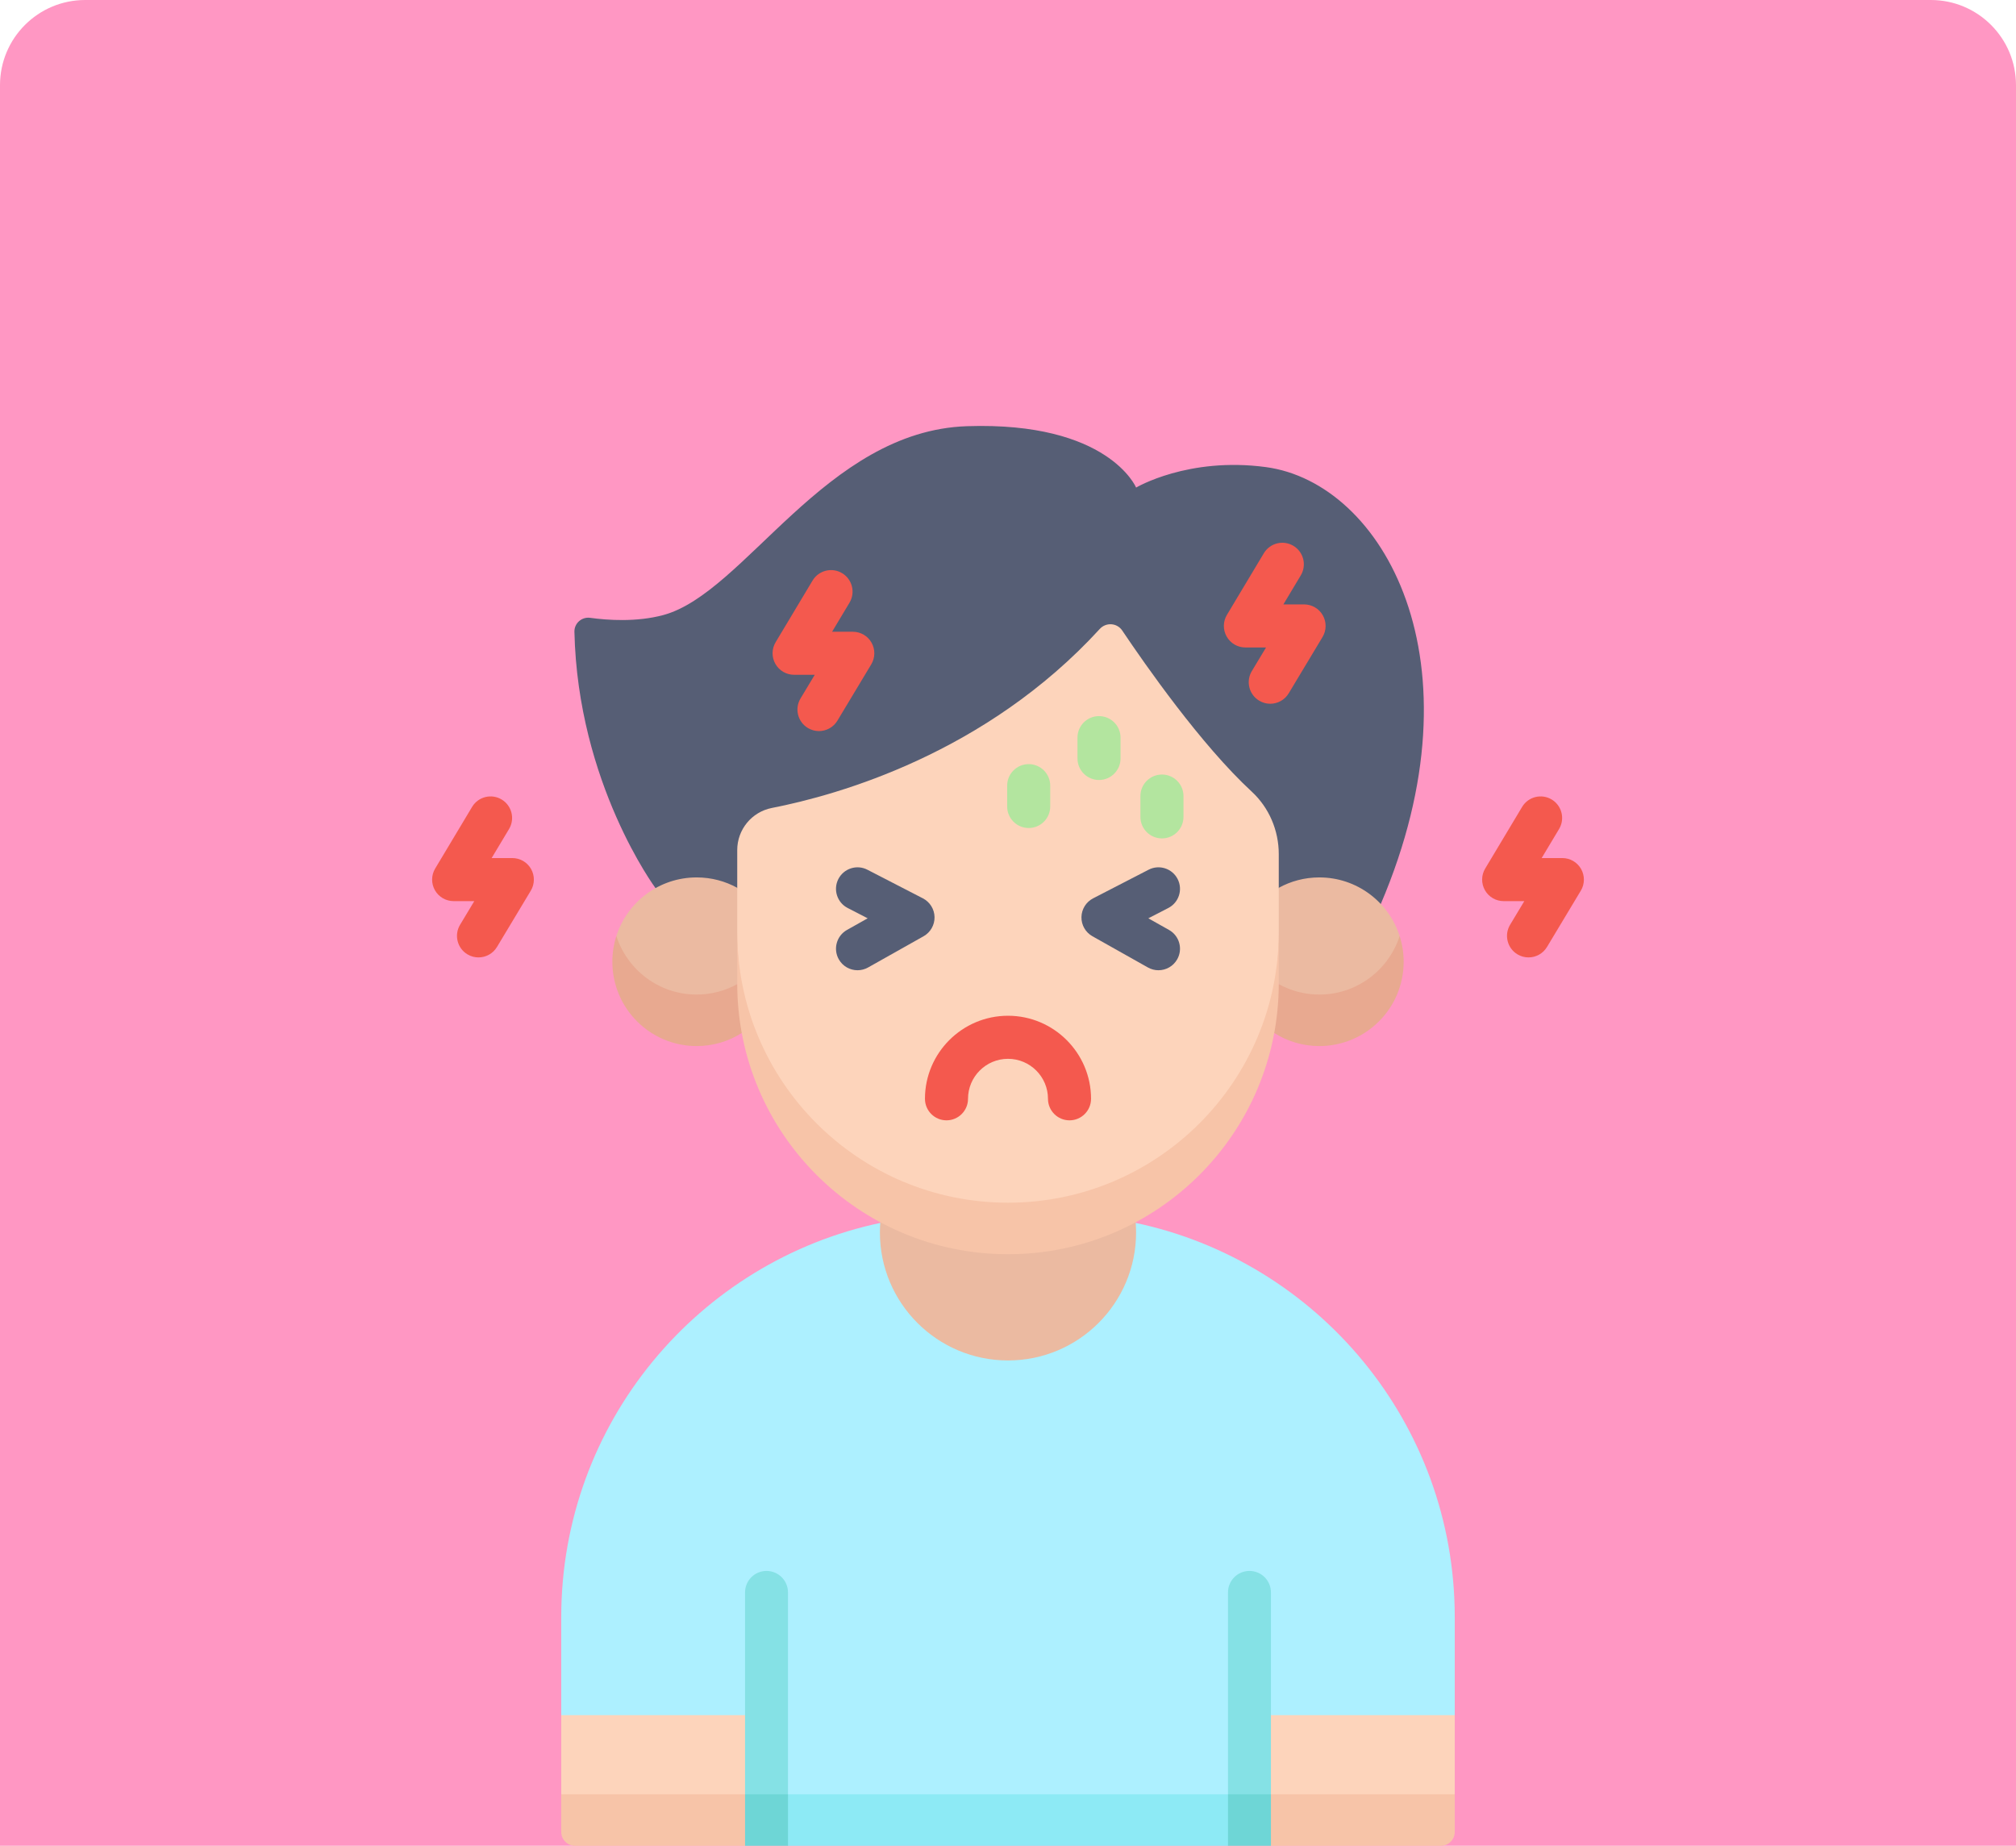 <svg width="142" height="130" viewBox="0 0 142 130" fill="none" xmlns="http://www.w3.org/2000/svg">
<path d="M0 6C0 2.686 2.686 0 6 0H136C139.314 0 142 2.686 142 6V130H0V6Z" fill="#FF97C3"/>
<g clip-path="url(#clip0)">
<path d="M100.71 126.371L102.468 120.8V113.894C102.468 100.224 92.802 88.812 79.932 86.118C77.267 87.533 74.228 88.336 71 88.336C67.772 88.336 64.733 87.533 62.068 86.118C49.198 88.812 39.532 100.224 39.532 113.894V120.8L41.29 126.371L71.683 128.129L100.71 126.371Z" fill="#ADF0FF"/>
<path d="M46.173 62.552C46.173 62.552 40.695 55.171 40.46 44.495C40.447 43.898 40.976 43.433 41.568 43.514C42.792 43.683 44.836 43.826 46.719 43.319C52.474 41.767 58.136 30.35 68.112 30.017C78.088 29.684 80.023 34.34 80.023 34.34C80.023 34.34 83.693 32.158 89.173 32.899C97.375 34.007 104.58 46.504 97.257 63.671L46.173 62.552Z" fill="#565E75"/>
<path d="M43.415 65.922C43.415 69.623 46.423 71.805 49.071 71.805L51.929 69.312C51.929 69.296 54.423 65.938 54.423 65.922L51.928 62.529C51.08 62.062 50.107 61.797 49.071 61.797C46.423 61.797 44.182 63.529 43.415 65.922Z" fill="#EBBAA1"/>
<path d="M49.071 70.047C46.424 70.047 44.182 68.314 43.415 65.922C43.231 66.494 43.132 67.103 43.132 67.736C43.132 71.016 45.791 73.675 49.071 73.675C50.24 73.675 51.329 73.337 52.248 72.754L53.805 70.677L51.929 69.312C51.081 69.779 50.108 70.047 49.071 70.047Z" fill="#E8A990"/>
<path d="M98.585 65.922C98.585 69.623 95.577 71.805 92.929 71.805L90.071 69.312C90.071 69.296 87.577 65.938 87.577 65.922L90.072 62.529C90.92 62.062 91.893 61.797 92.929 61.797C95.577 61.797 97.818 63.529 98.585 65.922Z" fill="#EBBAA1"/>
<path d="M92.929 70.047C95.577 70.047 97.819 68.314 98.585 65.922C98.769 66.494 98.869 67.103 98.869 67.736C98.869 71.016 96.21 73.675 92.93 73.675C91.76 73.675 90.671 73.337 89.752 72.754L88.195 70.677L90.071 69.312C90.919 69.779 91.892 70.047 92.929 70.047V70.047Z" fill="#E8A990"/>
<path d="M71 86.465C81.533 86.465 90.072 79.065 90.072 65.635V60.16C90.072 58.49 89.392 56.884 88.165 55.752C84.604 52.467 80.64 46.783 79.047 44.41C78.682 43.865 77.906 43.814 77.463 44.298C69.43 53.072 59.024 55.995 54.368 56.905C52.949 57.182 51.928 58.427 51.928 59.872V65.635C51.928 78.308 60.467 86.465 71 86.465V86.465Z" fill="#FDD4BB"/>
<path d="M55.503 130H86.496L88.008 128.185L86.496 126.371H55.503L53.991 128.185L55.503 130Z" fill="#8DEAF5"/>
<path d="M62.008 86.086C61.99 86.32 61.977 86.557 61.977 86.796C61.977 91.779 66.017 95.818 71 95.818C75.983 95.818 80.022 91.779 80.022 86.796C80.022 86.557 80.01 86.32 79.992 86.086H62.008Z" fill="#EBBAA1"/>
<path d="M102.468 126.371L95.238 128.129L88.009 126.371V120.8H102.468V126.371Z" fill="#FDD4BB"/>
<path d="M39.532 126.371L46.762 128.129L53.991 126.371V120.8H39.532V126.371Z" fill="#FDD4BB"/>
<path d="M89.52 130H101.491C102.031 130 102.468 129.563 102.468 129.023V126.371H89.52L88.008 128.185L89.52 130Z" fill="#F7C4A8"/>
<path d="M40.509 130H52.479L53.991 128.186L52.479 126.371H39.532V129.023C39.532 129.563 39.969 130 40.509 130V130Z" fill="#F7C4A8"/>
<path d="M89.52 126.371V112.154C89.52 111.319 88.844 110.642 88.008 110.642C87.173 110.642 86.496 111.319 86.496 112.154V126.371L88.008 128.185L89.52 126.371Z" fill="#85E1E5"/>
<path d="M86.496 126.371H89.52V130H86.496V126.371Z" fill="#6ED6D6"/>
<path d="M55.503 126.371V112.154C55.503 111.319 54.826 110.642 53.991 110.642C53.156 110.642 52.479 111.319 52.479 112.154V126.371L53.991 128.185L55.503 126.371Z" fill="#85E1E5"/>
<path d="M52.48 126.371H55.504V130H52.48V126.371Z" fill="#6ED6D6"/>
<path d="M71 84.707C60.467 84.707 51.928 76.168 51.928 65.635V69.264C51.928 79.797 60.467 88.336 71 88.336C81.533 88.336 90.072 79.797 90.072 69.264V65.635C90.072 76.168 81.533 84.707 71 84.707V84.707Z" fill="#F7C4A8"/>
<path d="M66.667 78.906C67.505 78.906 68.184 78.227 68.184 77.389C68.184 75.837 69.447 74.573 71 74.573C72.553 74.573 73.816 75.837 73.816 77.389C73.816 78.227 74.495 78.906 75.333 78.906C76.17 78.906 76.849 78.227 76.849 77.389C76.849 74.164 74.225 71.54 71 71.54C67.775 71.54 65.151 74.164 65.151 77.389C65.151 78.227 65.83 78.906 66.667 78.906Z" fill="#F4594E"/>
<path d="M59.08 67.563C59.358 68.057 59.873 68.336 60.403 68.335C60.654 68.335 60.91 68.272 61.145 68.14L65.053 65.941C65.539 65.667 65.836 65.149 65.826 64.591C65.816 64.034 65.5 63.527 65.005 63.271L61.096 61.255C60.352 60.871 59.438 61.163 59.053 61.907C58.669 62.651 58.962 63.566 59.706 63.95L61.115 64.677L59.657 65.497C58.928 65.908 58.669 66.833 59.08 67.563Z" fill="#565E75"/>
<path d="M82.342 65.497L80.885 64.677L82.294 63.95C83.038 63.566 83.33 62.651 82.946 61.907C82.562 61.163 81.647 60.87 80.903 61.255L76.995 63.271C76.499 63.527 76.184 64.034 76.174 64.591C76.163 65.149 76.46 65.667 76.946 65.94L80.855 68.14C81.09 68.272 81.345 68.335 81.597 68.335C82.127 68.335 82.641 68.057 82.92 67.562C83.331 66.833 83.072 65.908 82.342 65.497Z" fill="#565E75"/>
<path d="M91.102 38.443C90.383 38.012 89.452 38.246 89.021 38.964L86.42 43.306C86.139 43.774 86.132 44.357 86.402 44.833C86.671 45.308 87.175 45.602 87.721 45.602H89.175L88.173 47.268C87.742 47.986 87.974 48.917 88.692 49.349C88.936 49.496 89.206 49.566 89.472 49.566C89.986 49.566 90.489 49.303 90.773 48.83L93.155 44.866C93.436 44.398 93.444 43.814 93.175 43.338C92.906 42.863 92.402 42.569 91.855 42.569H90.397L91.623 40.523C92.053 39.804 91.82 38.873 91.102 38.443V38.443Z" fill="#F4594E"/>
<path d="M59.314 40.368C58.596 39.937 57.664 40.171 57.234 40.889L54.633 45.231C54.352 45.699 54.345 46.282 54.614 46.758C54.884 47.233 55.388 47.526 55.934 47.526H57.388L56.386 49.193C55.955 49.911 56.187 50.843 56.905 51.274C57.149 51.421 57.419 51.491 57.685 51.491C58.199 51.491 58.701 51.228 58.986 50.755L61.368 46.791C61.649 46.323 61.657 45.739 61.388 45.263C61.119 44.788 60.615 44.494 60.068 44.494H58.61L59.836 42.448C60.266 41.73 60.033 40.798 59.314 40.368V40.368Z" fill="#F4594E"/>
<path d="M111.367 61.204C111.098 60.729 110.594 60.434 110.047 60.434H108.589L109.815 58.389C110.246 57.67 110.012 56.739 109.294 56.308C108.575 55.878 107.644 56.112 107.213 56.83L104.612 61.172C104.331 61.64 104.324 62.223 104.594 62.699C104.863 63.174 105.367 63.467 105.913 63.467H107.367L106.365 65.134C105.934 65.852 106.166 66.783 106.884 67.215C107.129 67.362 107.398 67.431 107.664 67.431C108.178 67.431 108.68 67.169 108.965 66.696L111.347 62.732C111.629 62.264 111.636 61.68 111.367 61.204V61.204Z" fill="#F4594E"/>
<path d="M36.087 60.434H34.629L35.855 58.389C36.285 57.67 36.052 56.739 35.333 56.308C34.615 55.878 33.683 56.112 33.253 56.83L30.652 61.172C30.372 61.64 30.364 62.223 30.634 62.699C30.903 63.174 31.407 63.467 31.953 63.467H33.407L32.405 65.134C31.974 65.852 32.206 66.783 32.924 67.215C33.169 67.362 33.438 67.431 33.704 67.431C34.219 67.431 34.721 67.169 35.005 66.696L37.387 62.732C37.669 62.264 37.676 61.68 37.407 61.204C37.138 60.728 36.634 60.434 36.087 60.434V60.434Z" fill="#F4594E"/>
<path d="M81.844 59.05C82.681 59.05 83.36 58.371 83.36 57.533V56.068C83.36 55.23 82.681 54.551 81.844 54.551C81.006 54.551 80.327 55.23 80.327 56.068V57.533C80.327 58.371 81.006 59.05 81.844 59.05Z" fill="#B3E59F"/>
<path d="M77.41 54.935C78.248 54.935 78.927 54.256 78.927 53.418V51.953C78.927 51.115 78.248 50.436 77.41 50.436C76.573 50.436 75.894 51.115 75.894 51.953V53.418C75.894 54.256 76.573 54.935 77.41 54.935Z" fill="#B3E59F"/>
<path d="M72.458 58.317C73.295 58.317 73.974 57.638 73.974 56.8V55.335C73.974 54.497 73.295 53.818 72.458 53.818C71.62 53.818 70.941 54.497 70.941 55.335V56.8C70.941 57.638 71.62 58.317 72.458 58.317Z" fill="#B3E59F"/>
</g>
<defs>
<clipPath id="clip0">
<rect width="100" height="100" fill="white" transform="translate(21 30)"/>
</clipPath>
</defs>
</svg>
